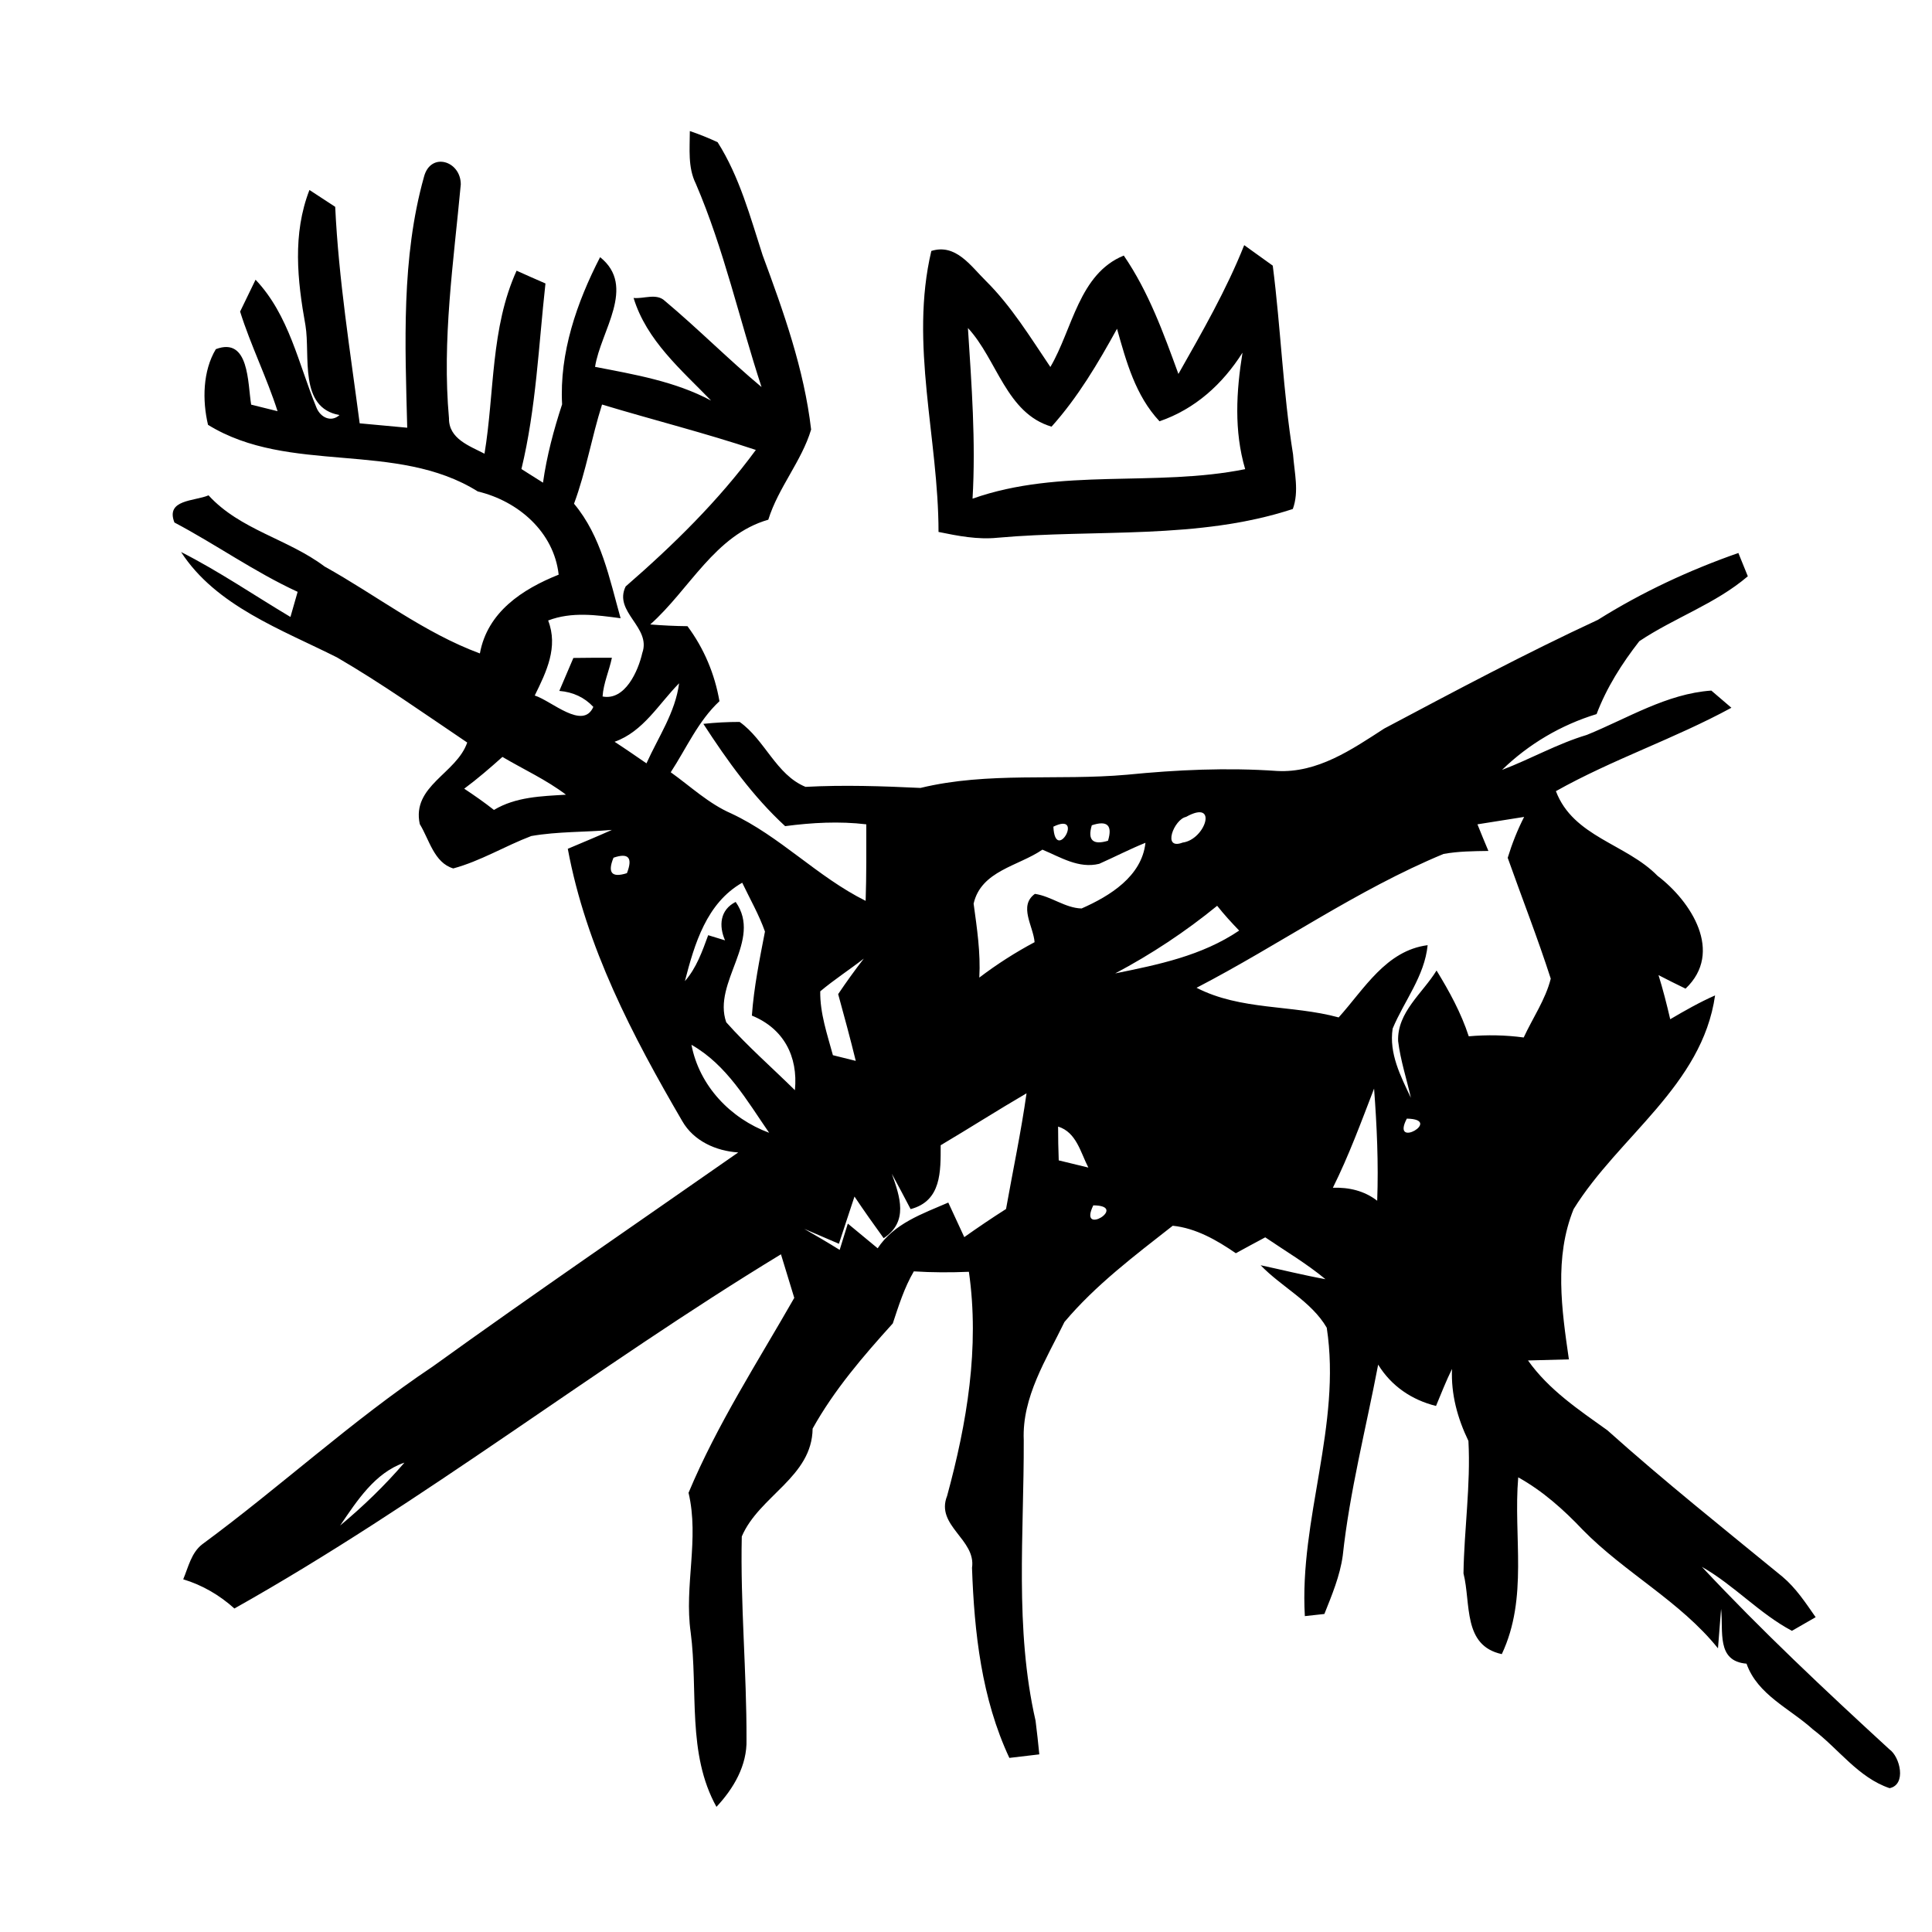 <?xml version="1.0" encoding="UTF-8" ?>
<!DOCTYPE svg PUBLIC "-//W3C//DTD SVG 1.1//EN" "http://www.w3.org/Graphics/SVG/1.1/DTD/svg11.dtd">
<svg width="180pt" height="180pt" viewBox="0 0 180 180" version="1.1" xmlns="http://www.w3.org/2000/svg">
<g id="#000000ff">
<path fill="#000000" opacity="1.00" d=" M 64.27 12.21 C 65.16 12.51 66.02 12.86 66.86 13.25 C 68.90 16.47 69.89 20.18 71.05 23.77 C 73.00 29.04 74.92 34.41 75.57 40.02 C 74.69 42.96 72.51 45.43 71.58 48.42 C 66.61 49.84 64.23 54.94 60.58 58.18 C 61.73 58.27 62.89 58.33 64.05 58.34 C 65.59 60.41 66.59 62.79 67.03 65.33 C 65.04 67.18 63.95 69.72 62.49 71.95 C 64.34 73.27 66.02 74.87 68.13 75.79 C 72.67 77.91 76.16 81.70 80.65 83.93 C 80.73 81.55 80.71 79.18 80.71 76.80 C 78.19 76.50 75.66 76.64 73.15 76.97 C 70.14 74.20 67.75 70.86 65.53 67.44 C 66.65 67.32 67.78 67.26 68.91 67.26 C 71.27 68.93 72.31 72.19 75.05 73.31 C 78.62 73.12 82.19 73.24 85.76 73.41 C 92.07 71.88 98.57 72.75 104.99 72.18 C 109.64 71.72 114.32 71.50 118.99 71.83 C 122.76 72.03 125.95 69.83 128.96 67.88 C 135.54 64.39 142.12 60.88 148.87 57.75 C 152.98 55.17 157.39 53.12 161.96 51.52 C 162.25 52.24 162.55 52.96 162.84 53.69 C 159.82 56.27 156.00 57.55 152.73 59.74 C 151.11 61.82 149.69 64.05 148.75 66.53 C 145.44 67.54 142.42 69.32 139.94 71.73 C 142.60 70.72 145.10 69.29 147.84 68.47 C 151.63 66.93 155.28 64.63 159.44 64.34 C 159.91 64.74 160.84 65.54 161.31 65.94 C 156.00 68.83 150.23 70.75 144.96 73.71 C 146.58 77.98 151.51 78.61 154.43 81.60 C 157.55 83.97 160.62 88.71 157.04 92.11 C 156.19 91.70 155.35 91.28 154.52 90.85 C 154.94 92.20 155.29 93.58 155.61 94.96 C 156.97 94.16 158.34 93.38 159.79 92.74 C 158.59 101.14 150.81 105.88 146.61 112.65 C 144.79 117.15 145.50 122.01 146.17 126.65 C 145.22 126.68 143.31 126.73 142.36 126.75 C 144.30 129.49 147.08 131.34 149.76 133.26 C 155.04 137.99 160.59 142.41 166.07 146.90 C 167.33 147.96 168.23 149.34 169.16 150.67 C 168.61 150.99 167.50 151.62 166.95 151.94 C 163.90 150.32 161.56 147.68 158.56 145.98 C 164.11 151.91 170.04 157.48 176.03 162.98 C 177.03 163.68 177.64 166.27 176.05 166.60 C 173.12 165.61 171.29 162.92 168.90 161.12 C 166.75 159.17 163.74 157.90 162.72 155.00 C 159.88 154.77 160.58 151.98 160.35 149.90 C 160.28 150.81 160.13 152.65 160.06 153.57 C 156.53 149.18 151.38 146.53 147.47 142.54 C 145.68 140.65 143.73 138.91 141.45 137.64 C 140.98 143.18 142.40 148.84 139.92 154.11 C 136.26 153.32 137.06 149.41 136.35 146.59 C 136.41 142.49 137.03 138.37 136.81 134.25 C 135.79 132.13 135.18 129.91 135.28 127.54 C 134.73 128.66 134.27 129.83 133.79 130.99 C 131.53 130.43 129.62 129.13 128.40 127.14 C 127.27 133.07 125.75 138.93 125.10 144.94 C 124.84 146.83 124.09 148.61 123.39 150.37 C 122.93 150.42 122.02 150.52 121.57 150.57 C 121.04 141.53 125.00 132.77 123.61 123.70 C 122.17 121.23 119.40 119.91 117.45 117.88 C 119.46 118.31 121.46 118.81 123.49 119.18 C 121.73 117.72 119.76 116.56 117.88 115.28 C 116.96 115.77 116.05 116.26 115.14 116.76 C 113.38 115.55 111.42 114.42 109.26 114.20 C 105.73 116.97 102.07 119.72 99.17 123.17 C 97.49 126.64 95.21 130.15 95.38 134.17 C 95.41 142.88 94.52 151.74 96.48 160.31 C 96.61 161.35 96.73 162.40 96.83 163.45 C 96.13 163.53 94.74 163.70 94.04 163.78 C 91.45 158.25 90.77 152.10 90.56 146.07 C 90.96 143.42 87.13 142.15 88.24 139.37 C 90.09 132.57 91.28 125.55 90.27 118.49 C 88.56 118.56 86.85 118.56 85.14 118.45 C 84.25 119.97 83.73 121.64 83.18 123.30 C 80.42 126.35 77.72 129.49 75.71 133.10 C 75.66 137.62 70.73 139.36 69.11 143.15 C 68.97 149.46 69.57 155.75 69.55 162.06 C 69.62 164.48 68.35 166.63 66.75 168.34 C 63.99 163.36 65.06 157.52 64.35 152.09 C 63.73 147.74 65.17 143.39 64.15 139.08 C 66.81 132.72 70.59 126.89 74.00 120.92 C 73.59 119.57 73.17 118.21 72.76 116.86 C 55.48 127.36 39.49 139.94 21.84 149.86 C 20.46 148.62 18.86 147.68 17.07 147.14 C 17.55 146.00 17.82 144.67 18.84 143.88 C 26.12 138.52 32.79 132.35 40.31 127.32 C 49.72 120.54 59.28 114.01 68.78 107.37 C 66.72 107.24 64.63 106.31 63.57 104.46 C 58.93 96.51 54.60 88.23 52.90 79.08 C 54.27 78.50 55.65 77.93 57.01 77.32 C 54.51 77.54 51.97 77.46 49.50 77.89 C 47.05 78.82 44.78 80.22 42.23 80.91 C 40.44 80.38 39.99 78.21 39.11 76.78 C 38.34 73.21 42.53 72.08 43.53 69.18 C 39.52 66.48 35.58 63.68 31.40 61.25 C 26.25 58.66 20.11 56.45 16.87 51.43 C 20.40 53.22 23.67 55.46 27.06 57.48 C 27.23 56.89 27.56 55.73 27.73 55.14 C 23.73 53.30 20.13 50.73 16.25 48.68 C 15.41 46.52 18.10 46.71 19.43 46.15 C 22.37 49.37 26.83 50.21 30.24 52.78 C 35.07 55.46 39.49 58.95 44.71 60.88 C 45.41 57.02 48.67 54.89 52.05 53.54 C 51.61 49.56 48.27 46.68 44.52 45.79 C 36.92 41.03 26.96 44.26 19.38 39.58 C 18.84 37.30 18.89 34.56 20.11 32.53 C 23.23 31.35 23.07 35.70 23.40 37.70 C 24.01 37.85 25.24 38.16 25.86 38.31 C 24.85 35.16 23.36 32.18 22.37 29.03 C 22.73 28.29 23.45 26.80 23.81 26.06 C 26.94 29.36 27.81 33.92 29.49 37.99 C 29.85 38.87 30.83 39.39 31.63 38.67 C 27.80 37.99 28.93 33.15 28.46 30.32 C 27.70 26.10 27.24 21.81 28.83 17.70 C 29.43 18.09 30.63 18.87 31.23 19.27 C 31.55 26.03 32.63 32.73 33.51 39.44 C 34.98 39.58 36.46 39.71 37.94 39.85 C 37.74 32.06 37.38 24.06 39.50 16.48 C 40.11 14.12 42.93 14.97 42.93 17.18 C 42.26 24.42 41.17 31.67 41.83 38.96 C 41.80 40.88 43.73 41.54 45.14 42.27 C 46.08 36.59 45.70 30.57 48.13 25.22 C 49.02 25.62 49.92 26.02 50.82 26.41 C 50.18 32.19 49.95 38.03 48.58 43.70 C 49.09 44.02 50.09 44.65 50.59 44.97 C 50.94 42.48 51.59 40.05 52.37 37.67 C 52.11 32.88 53.74 28.17 55.91 23.96 C 59.33 26.69 55.95 30.85 55.44 34.18 C 59.12 34.89 62.90 35.53 66.25 37.32 C 63.47 34.45 60.24 31.72 59.03 27.76 C 59.97 27.86 61.16 27.29 61.94 28.03 C 65.02 30.61 67.86 33.48 70.95 36.06 C 68.88 29.76 67.46 23.24 64.83 17.12 C 64.07 15.59 64.27 13.86 64.27 12.21 M 56.09 37.69 C 55.12 40.75 54.60 43.92 53.48 46.93 C 56.02 49.96 56.78 53.90 57.82 57.60 C 55.57 57.30 53.26 56.97 51.07 57.81 C 52.03 60.29 50.91 62.59 49.82 64.80 C 51.38 65.29 54.31 68.06 55.28 65.86 C 54.46 64.98 53.40 64.48 52.11 64.37 C 52.54 63.35 52.98 62.32 53.42 61.30 C 54.61 61.28 55.81 61.28 57.01 61.28 C 56.76 62.49 56.22 63.65 56.14 64.89 C 58.23 65.30 59.46 62.52 59.84 60.84 C 60.70 58.42 57.13 57.03 58.29 54.64 C 62.71 50.80 66.95 46.65 70.42 41.92 C 65.69 40.34 60.86 39.13 56.09 37.69 M 28.14 58.26 C 28.81 58.92 28.81 58.92 28.14 58.26 M 57.26 69.11 C 58.26 69.76 59.24 70.44 60.23 71.12 C 61.33 68.67 62.92 66.38 63.27 63.66 C 61.37 65.58 59.94 68.16 57.26 69.11 M 43.25 73.48 C 44.20 74.11 45.13 74.76 46.02 75.46 C 48.06 74.24 50.42 74.18 52.73 74.04 C 50.90 72.65 48.79 71.69 46.81 70.52 C 45.66 71.55 44.49 72.56 43.25 73.48 M 110.50 76.11 C 109.39 76.32 108.23 79.25 110.19 78.50 C 112.31 78.22 113.54 74.41 110.50 76.11 M 98.14 77.02 C 98.31 80.52 101.10 75.57 98.14 77.02 M 101.72 76.89 C 101.31 78.27 101.82 78.76 103.23 78.33 C 103.67 76.89 103.16 76.41 101.72 76.89 M 137.65 76.80 C 137.98 77.63 138.32 78.45 138.67 79.28 C 137.27 79.30 135.87 79.31 134.49 79.56 C 126.41 82.91 119.23 88.01 111.48 92.03 C 115.60 94.15 120.35 93.60 124.72 94.79 C 127.10 92.15 129.13 88.56 133.01 88.06 C 132.72 90.96 130.83 93.24 129.75 95.83 C 129.40 98.15 130.49 100.26 131.45 102.28 C 131.05 100.52 130.48 98.79 130.26 97.00 C 130.16 94.30 132.55 92.53 133.84 90.42 C 135.03 92.36 136.13 94.37 136.84 96.55 C 138.54 96.40 140.26 96.43 141.96 96.66 C 142.80 94.84 143.99 93.13 144.48 91.18 C 143.26 87.39 141.80 83.67 140.47 79.92 C 140.87 78.61 141.37 77.34 142.00 76.11 C 140.91 76.28 138.74 76.63 137.65 76.80 M 91.36 78.30 C 92.04 78.97 92.04 78.97 91.36 78.30 M 97.12 79.16 C 94.88 80.70 91.41 81.12 90.71 84.19 C 91.02 86.47 91.37 88.76 91.24 91.08 C 92.87 89.84 94.59 88.74 96.39 87.78 C 96.28 86.30 94.87 84.40 96.42 83.28 C 97.94 83.50 99.23 84.60 100.77 84.64 C 103.40 83.48 106.38 81.65 106.72 78.52 C 105.26 79.11 103.85 79.84 102.41 80.48 C 100.50 80.95 98.80 79.86 97.12 79.16 M 57.16 79.91 C 56.58 81.32 57.00 81.80 58.41 81.35 C 58.97 79.91 58.56 79.43 57.16 79.91 M 63.81 91.41 C 64.89 90.18 65.43 88.63 65.98 87.13 C 66.38 87.25 67.16 87.49 67.55 87.61 C 66.96 86.26 67.07 84.77 68.54 84.03 C 71.07 87.61 66.36 91.51 67.66 95.24 C 69.65 97.48 71.92 99.46 74.06 101.57 C 74.37 98.41 73.00 95.82 70.05 94.62 C 70.24 91.98 70.77 89.38 71.27 86.79 C 70.71 85.21 69.87 83.75 69.15 82.24 C 65.83 84.14 64.71 87.93 63.81 91.41 M 103.90 90.69 C 107.93 89.87 111.97 89.05 115.45 86.70 C 114.73 85.95 114.04 85.20 113.40 84.39 C 110.45 86.80 107.26 88.91 103.90 90.69 M 76.42 92.36 C 76.39 94.40 77.07 96.36 77.60 98.31 C 78.13 98.44 79.20 98.71 79.73 98.84 C 79.22 96.76 78.66 94.69 78.09 92.62 C 78.85 91.49 79.65 90.38 80.48 89.31 C 79.14 90.35 77.72 91.27 76.42 92.36 M 64.42 97.34 C 65.16 101.18 68.06 104.21 71.66 105.54 C 69.58 102.53 67.71 99.21 64.42 97.34 M 87.64 106.70 C 87.64 109.12 87.73 111.89 84.84 112.65 C 84.27 111.55 83.68 110.45 83.09 109.36 C 83.85 111.49 84.66 113.82 82.33 115.36 C 81.40 114.08 80.49 112.79 79.61 111.48 C 79.12 112.94 78.65 114.41 78.16 115.88 C 77.08 115.42 76.01 114.95 74.93 114.49 C 76.04 115.13 77.14 115.77 78.23 116.45 C 78.42 115.84 78.80 114.61 78.99 114.00 C 79.91 114.77 80.84 115.53 81.77 116.30 C 83.30 113.98 85.93 113.09 88.35 112.04 C 88.85 113.11 89.34 114.18 89.84 115.26 C 91.11 114.36 92.41 113.48 93.73 112.64 C 94.37 109.05 95.13 105.47 95.64 101.86 C 92.95 103.43 90.32 105.11 87.64 106.70 M 124.18 110.66 C 125.68 110.61 127.11 110.94 128.31 111.87 C 128.44 108.38 128.28 104.90 128.02 101.42 C 126.82 104.53 125.67 107.67 124.18 110.66 M 131.07 104.22 C 129.54 107.14 134.53 104.28 131.07 104.22 M 98.58 104.96 C 98.58 106.01 98.60 107.06 98.64 108.11 C 99.33 108.28 100.71 108.61 101.40 108.78 C 100.67 107.37 100.29 105.49 98.58 104.96 M 101.86 112.30 C 100.40 115.29 105.24 112.32 101.86 112.30 M 31.69 142.13 C 33.84 140.34 35.86 138.39 37.68 136.27 C 34.93 137.21 33.25 139.84 31.69 142.13 Z" />
<path fill="#000000" opacity="1.00" d=" M 86.77 23.38 C 89.05 22.67 90.43 24.77 91.84 26.16 C 94.23 28.53 95.99 31.42 97.86 34.19 C 99.93 30.67 100.52 25.51 104.70 23.81 C 107.01 27.18 108.40 31.03 109.79 34.84 C 112.01 30.92 114.25 27.03 115.92 22.84 C 116.58 23.32 117.92 24.27 118.58 24.75 C 119.33 30.59 119.53 36.50 120.47 42.33 C 120.59 44.01 121.05 45.78 120.45 47.42 C 111.63 50.32 102.10 49.28 92.94 50.10 C 91.08 50.29 89.25 49.93 87.44 49.56 C 87.44 40.84 84.72 32.06 86.77 23.38 M 90.18 30.56 C 90.52 35.85 90.92 41.15 90.61 46.46 C 98.80 43.56 107.63 45.40 116.01 43.71 C 114.96 40.14 115.18 36.47 115.76 32.86 C 113.90 35.79 111.36 38.10 108.03 39.25 C 105.79 36.86 104.93 33.69 104.07 30.63 C 102.30 33.84 100.43 37.01 97.97 39.75 C 93.75 38.51 92.91 33.51 90.18 30.56 Z" />
</g>
</svg>
